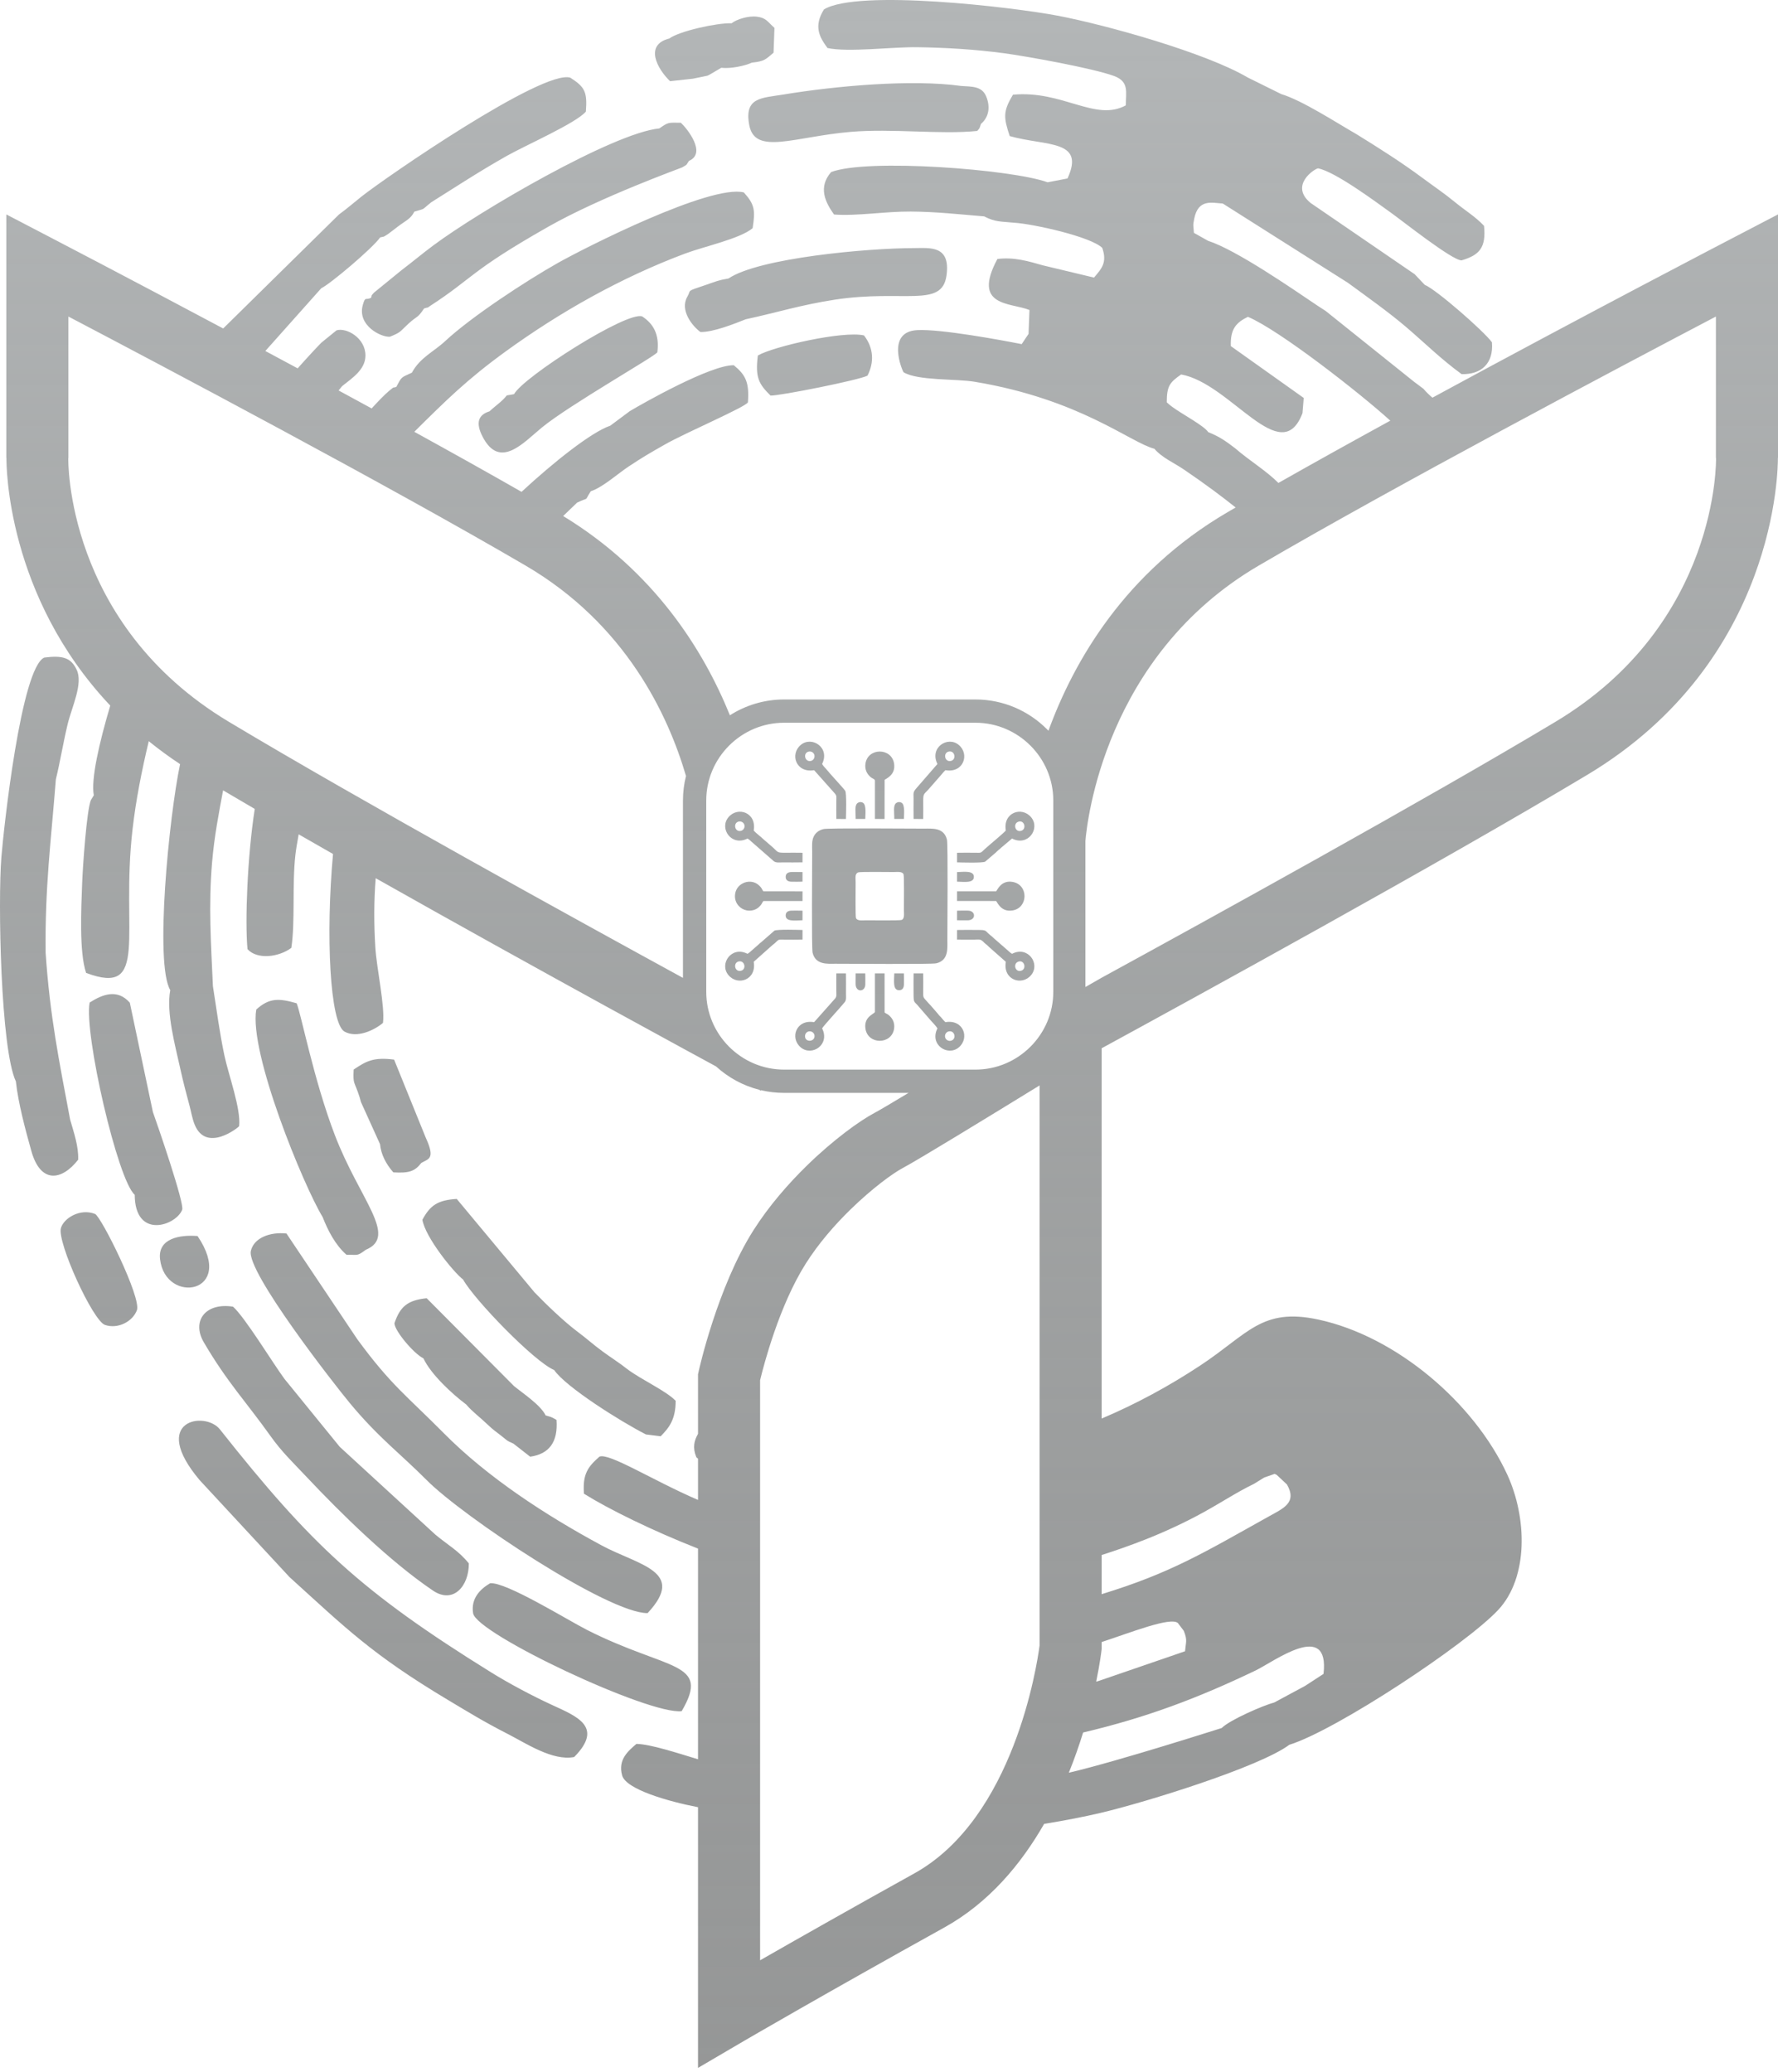 <svg width="321" height="374" viewBox="0 0 321 374" fill="none" xmlns="http://www.w3.org/2000/svg">
<path d="M321 47.916V82.644H320.979C320.994 84.28 320.944 119.262 286.579 139.866C260.094 155.744 214.955 180.478 198.894 189.229V256.072C205.123 253.433 211.035 250.227 216.685 246.501C225.346 240.794 227.765 235.978 238.066 238.213C252.075 241.25 266.127 253.177 272.123 266.192C275.715 273.986 275.956 284.769 270.48 290.623C264.629 296.876 241.207 312.35 232.773 314.961C227.455 318.94 206.987 325.305 198.685 327.261C195.851 327.929 192.346 328.618 188.507 329.241C184.318 336.547 178.513 343.488 170.509 347.93C148.764 360.002 134.489 368.323 134.448 368.347L126.02 373.287V326.231C120.64 325.19 113.013 323.011 112.318 320.488C111.527 317.61 113.431 316.08 114.893 314.803C117.387 314.828 122.384 316.48 126.02 317.575V279.547C117.807 276.329 109.889 272.428 105.43 269.642C105.153 266.077 106.156 264.771 108.226 262.946C109.997 262.229 117.803 267.224 126.02 270.761V263.321C125.919 263.238 125.819 263.15 125.72 263.057C125 261.3 125.322 260.059 126.02 258.833V248.081L126.173 247.393C126.183 247.349 129.497 232.379 136.024 222.091C138.794 217.726 142.284 213.716 145.718 210.365C150.45 205.749 155.22 202.307 157.856 200.913C158.749 200.441 161.047 199.081 164.032 197.281H141.555C140.122 197.281 138.726 197.115 137.387 196.799V196.896L137.061 196.718C134.113 195.966 131.447 194.494 129.264 192.499L129.134 192.43C129.008 192.361 97.594 175.349 67.83 158.53C67.51 162.565 67.488 166.647 67.769 171.101C68.003 174.809 69.537 181.764 69.142 184.65C67.571 185.981 64.445 187.457 62.21 186.228C59.554 184.769 58.784 168.833 60.124 154.159C58.029 152.965 55.958 151.779 53.922 150.609C53.663 152.043 53.441 153.341 53.329 154.332C52.721 159.727 53.312 166.46 52.597 171.098C50.383 172.785 46.41 173.285 44.682 171.329C44.212 166.268 44.665 154.515 45.994 146.023C44.031 144.88 42.12 143.759 40.278 142.671C39.504 146.81 38.692 150.935 38.289 155.682C37.625 163.525 38.088 170.194 38.439 178.023C39.113 182.243 39.606 186.236 40.523 190.574C41.228 193.914 43.53 200.195 43.173 203.289C43.034 203.544 37.208 208.179 35.125 202.966C34.701 201.907 34.505 200.668 34.245 199.703C33.687 197.629 33.06 195.267 32.544 192.899C31.646 188.787 29.969 182.783 30.739 178.735C27.902 173.948 30.51 147.49 32.509 137.938C30.499 136.605 28.618 135.221 26.858 133.798C25.564 139.211 24.532 144.47 23.929 149.705C21.756 168.57 27.041 179.958 15.541 175.622C14.272 171.827 14.661 163.95 14.835 159.354C14.95 156.346 15.643 146.326 16.401 144.442L16.937 143.563C16.395 140.678 17.917 134.077 19.905 127.369C1.183 107.548 1.149 83.98 1.162 82.644H1.14V38.706L9.328 42.972C9.409 43.014 22.81 49.981 40.294 59.295L61.192 38.723C62.613 37.694 63.91 36.556 65.224 35.514C69.713 31.952 97.954 12.529 102.949 14.011C105.585 15.714 106.048 16.547 105.774 20.145C104.019 22.221 94.954 26.194 91.542 28.117C86.487 30.966 82.409 33.66 77.873 36.505C75.906 38.064 77.009 37.536 74.803 38.205C74.141 39.536 73.29 39.785 71.823 40.905C71.564 41.102 70.291 42.092 70.093 42.221C69.007 42.924 69.546 42.622 68.637 42.855C67.213 44.867 59.567 51.306 57.998 52.035L47.904 63.361C49.823 64.389 51.77 65.434 53.739 66.493C55.66 64.336 57.233 62.647 58.044 61.836L60.759 59.631C62.529 59.086 65.995 60.986 65.978 64.196C65.965 66.695 63.654 68.204 61.759 69.708C61.568 69.936 61.355 70.211 61.132 70.486C63.117 71.562 65.108 72.644 67.097 73.728C68.352 72.355 69.455 71.222 70.2 70.599C71.376 69.614 70.805 70.12 71.554 69.832C72.553 67.949 72.359 68.199 74.36 67.274C75.874 64.503 78.261 63.546 80.407 61.545C85.075 57.194 94.923 50.738 100.694 47.48C105.553 44.738 128.253 33.23 134.29 34.734C136.262 36.908 136.384 38 135.876 41.198C133.577 43.109 127.144 44.479 123.713 45.763C112.03 50.134 101.017 56.392 91.324 63.418C84.265 68.535 80.414 72.383 74.799 77.948C81.591 81.687 88.184 85.369 94.16 88.786C99.883 83.482 106.767 77.995 110.179 76.845L113.703 74.217C115.937 72.883 128.328 65.838 132.482 65.932C134.591 67.668 135.301 68.986 135.029 72.624C134.668 73.45 123.822 78.093 120.137 80.185C117.2 81.851 116.151 82.455 113.452 84.241C111.548 85.501 108.785 87.996 106.665 88.676C105.342 90.71 106.563 89.592 104.191 90.73L101.674 93.151C118.08 103.14 126.972 117.274 131.778 129.12C134.608 127.316 137.965 126.267 141.555 126.267H176.111C181.133 126.267 185.698 128.317 189.005 131.623L189.287 131.911C193.891 119.296 203.131 103.272 221.604 92.471L223.084 91.609C221.808 90.597 220.495 89.573 219.055 88.513C217.109 87.082 215.891 86.227 213.751 84.764C211.96 83.538 209.813 82.651 208.412 81.01C204.003 79.86 195.021 72.096 175.982 68.916C172.543 68.342 165.737 68.752 163.134 67.203C162.929 66.989 159.868 59.899 165.592 59.592C169.799 59.367 180.565 61.352 184.454 62.121L185.694 60.272L185.859 55.962C182.497 54.586 175.402 55.446 180.07 46.753C183.04 46.372 185.645 47.146 188.275 47.898L197.513 50.108C198.843 48.53 199.937 47.438 199.003 44.753C196.945 42.718 186.573 40.431 183.16 40.211C180.734 39.959 179.689 40.118 177.688 39.06C173.289 38.701 169.087 38.22 164.425 38.188C159.836 38.156 154.75 39.029 150.577 38.722C149.021 36.542 147.645 33.843 150.047 31.066C156.498 28.559 182.712 30.561 189.14 32.91L192.727 32.214C195.993 25.138 188.869 26.43 182.295 24.566C181.157 21.153 181.09 20.09 182.88 17.093C191.83 16.253 197.78 22.033 203.256 19.016C203.244 16.651 203.91 14.742 201.131 13.719C197.301 12.309 185.314 10.151 181.277 9.612C176.051 8.914 170.951 8.608 165.631 8.523C161.153 8.451 153.138 9.48 149.396 8.67C147.965 6.712 146.835 4.804 148.755 1.699C154.894 -2.016 182.884 1.296 190.93 2.829C199.939 4.544 217.8 9.581 225.26 13.988L231.31 16.981C235.128 18.131 241.325 22.177 244.895 24.22C248.842 26.651 253.04 29.314 256.793 32.103C258.793 33.59 260.688 34.853 262.656 36.469C264.64 38.098 266.349 39.086 267.927 40.769C268.324 44.676 267.12 46.049 263.872 46.999C262.224 47.049 253.145 39.841 251.12 38.398C248.567 36.578 241.107 30.993 237.956 30.388C237.271 30.493 232.782 33.476 236.606 36.631L255.402 49.5L257.221 51.417C259.34 52.284 267.889 59.775 269.351 61.782C269.684 65.627 267.402 67.641 263.872 67.533C260.092 64.766 257.33 62.005 253.915 59.08C250.814 56.426 246.841 53.6 243.312 51.023L220.762 36.741C218.831 36.629 216.335 35.832 215.604 39.479C215.329 40.852 215.467 40.682 215.551 42.036L218.112 43.474C223.193 45.106 233.355 52.143 237.891 55.198C238.543 55.637 238.731 55.722 239.338 56.135L255.31 68.927L256.986 70.181C257.531 70.826 258.061 71.318 258.611 71.787C285.904 56.961 312.699 43.031 312.814 42.972L321 38.706V47.916ZM198.894 280.705V287.773C211.392 283.939 217.317 280.3 228.964 273.801C231.687 272.282 234.231 271.284 232.349 267.975L230.499 266.238C230.428 266.195 230.245 266.123 230.121 266.059L228.223 266.727L226.418 267.846C223.239 269.389 220.837 271.03 217.243 273.014C213.973 274.819 210.206 276.553 207.021 277.812C204.071 278.978 201.448 279.894 198.894 280.705ZM198.894 296.414V297.644L198.851 298.004C198.848 298.029 198.606 300.161 197.906 303.569L198.354 303.439L213.947 298.078C214.095 296.38 214.402 296.104 213.724 294.396L212.664 292.996C211.407 291.784 203.901 294.784 198.894 296.414ZM195.546 312.746C194.835 315.043 193.984 317.493 192.967 320.006C202.148 317.849 220.466 311.946 220.56 311.937C222.098 310.431 228.055 307.859 230.063 307.323L235.597 304.346L238.948 302.168C240.088 292.327 229.967 299.975 226.682 301.55C216.199 306.577 206.915 310.064 195.546 312.746ZM230.803 87.179C237.108 83.601 243.989 79.78 251.004 75.937L250.937 75.877C245.683 71.104 231.027 59.606 225.299 57.192C223.218 58.212 222.093 59.341 222.215 62.479L235.374 71.835L235.149 74.581C231.282 84.776 222.247 69.236 213.245 67.594C211.198 69.023 210.646 69.67 210.649 72.624C211.086 73.027 211.098 73.048 211.668 73.469C213.403 74.753 217.384 76.842 218.139 78.011C220.201 78.823 221.427 79.718 223.026 80.945C225.613 83.189 228.568 84.939 230.803 87.179ZM95.717 262.958C99.106 262.479 100.77 260.363 100.47 256.309C99.351 255.672 99.528 255.82 98.512 255.505C97.584 253.599 94.302 251.446 92.796 250.207L77.033 234.351C73.527 234.705 72.223 235.914 71.216 238.856C71.203 240.206 74.716 244.375 76.446 245.206C77.799 248.087 81.563 251.575 84.168 253.535C85.341 254.903 86.502 255.687 88.149 257.263C89.001 258.08 89.493 258.404 90.472 259.163C91.805 260.197 91.28 259.963 92.701 260.602L95.717 262.958ZM64.502 241.748L51.719 222.668C48.786 222.352 45.828 223.429 45.289 225.822C44.453 229.535 60.332 249.878 63.177 253.306C68.369 259.562 72.315 262.433 77.02 267.172C83.649 273.849 109.882 291.267 116.916 291.192C124.004 283.613 115.299 282.575 108.607 278.965C98.51 273.521 88.01 266.683 80.093 258.683C73.445 251.963 70.62 250.093 64.502 241.748ZM91.535 312.936C94.947 314.674 99.751 317.933 103.666 317.17C109.026 311.725 104.179 309.849 99.665 307.773C96.09 306.128 91.853 303.866 88.684 301.9C65.142 287.291 56.16 278.817 39.7 258.022C37.027 254.645 26.915 256.33 36.034 267.175L52.267 284.688C62.325 293.811 67.122 298.634 80.778 306.809C84.433 308.997 87.436 310.848 91.535 312.936ZM51.337 248.886C49.211 245.989 44.26 237.847 42.075 235.876C37.085 235.092 34.551 238.47 36.8 242.314C41.01 249.511 44.469 253.091 48.824 259.21C50.884 262.106 52.827 263.93 55.317 266.573C61.612 273.259 70.359 281.851 78.171 287.129C81.832 289.602 84.672 286.317 84.642 282.22C82.765 279.897 80.85 278.903 78.597 277.02L61.337 261.177L51.337 248.886ZM119.279 259.271C120.814 257.705 121.983 256.235 121.983 252.863C120.18 251.016 115.836 249.089 113.245 247.143C111.998 246.135 110.059 244.895 108.734 243.914C106.978 242.616 105.929 241.635 104.357 240.463C101.779 238.541 98.54 235.396 96.489 233.272L82.457 216.423C79.011 216.647 77.665 217.579 76.259 220.186C76.749 223.266 81.764 229.541 83.614 230.986C85.619 234.602 96.386 245.758 100.055 247.318C102.098 250.339 112.053 256.617 116.617 258.938L119.279 259.271ZM123.073 308.887C128.373 299.831 120.643 301.655 105.961 294.217C102.518 292.473 91.318 285.508 88.484 285.803C86.683 286.86 84.99 288.546 85.413 291.218C86 294.931 117.243 309.625 123.073 308.887ZM66.037 225.61C71.911 223.162 64.93 216.597 60.441 204.87C56.637 194.929 54.406 183.203 53.56 181.108C50.434 180.216 48.639 180.069 46.265 182.241C44.92 190.053 54.834 214.094 58.252 219.704C59.191 222.102 60.54 224.76 62.568 226.514C64.696 226.462 64.393 226.821 66.037 225.61ZM76.059 209.932C77.347 209.163 78.659 209.274 76.858 205.352L71.152 191.278C67.363 190.785 66.072 191.597 63.851 193.07C63.707 195.879 63.969 195.066 64.909 198.017C64.969 198.205 65.109 198.746 65.166 198.933L68.609 206.536C68.795 208.386 69.646 210.062 71.005 211.629C73.891 211.811 74.915 211.414 76.059 209.932ZM87.105 78.786C90.223 84.878 94.52 79.882 97.844 77.162C102.855 73.062 118.366 64.267 118.677 63.59C119.099 60.312 117.914 58.42 115.952 57.125C113.213 56.079 94.42 68.095 92.816 71.147C90.616 71.598 92.212 70.95 90.296 72.614C89.454 73.344 89.11 73.568 88.374 74.253C86.286 74.896 85.877 76.386 87.105 78.786ZM77.23 55.524C77.262 55.543 77.141 55.602 77.23 55.524ZM70.403 60.783C72.472 59.938 72.127 59.915 73.705 58.464C75.394 56.911 75.316 57.55 76.567 55.68C77.059 55.522 77.201 55.508 77.23 55.524C77.282 55.478 77.409 55.383 77.687 55.203C85.442 50.176 84.812 48.974 98.962 40.94C108.45 35.553 122.953 30.333 123.155 30.219C124.252 29.599 123.833 29.804 124.389 29.04C127.618 27.648 124.061 23.22 122.923 22.156C120.545 22.136 120.715 22.025 119.034 23.185C110.717 23.982 86.546 38.107 78.228 44.303C76.275 45.757 74.562 47.202 72.473 48.791L67.508 52.835C66.806 53.621 67.225 53.189 66.976 53.766C65.997 54.247 65.963 53.425 65.506 55.031C64.438 58.781 68.864 60.933 70.403 60.783ZM139.111 71.409C140.72 71.473 155.216 68.591 156.617 67.806C157.833 65.43 157.761 62.848 155.987 60.549C152.243 59.666 139.58 62.559 136.82 64.175C136.318 68.177 137.011 69.331 139.111 71.409ZM126.455 59.931C128.747 59.985 132.601 58.445 134.644 57.632C140.117 56.462 144.627 55.024 150.742 54.093C163.147 52.206 170.04 55.649 170.877 49.764C171.662 44.227 167.89 44.781 165.033 44.785C156.556 44.796 137.055 46.562 131.52 50.272C129.644 50.59 129.397 50.762 127.509 51.406C123.666 52.716 124.88 52.217 124.092 53.559C122.681 56.006 125.001 58.873 126.455 59.931ZM28.896 227.301C29.848 235.597 42.708 233.558 35.669 223.127C32.453 222.866 28.464 223.542 28.896 227.301ZM32.891 218.379C33.329 217.25 28.456 203.109 27.602 200.73L23.439 181.002C21.222 178.495 18.608 179.43 16.182 180.979C15.139 186.571 21.245 213.058 24.324 215.678C24.36 223.795 31.774 221.257 32.891 218.379ZM18.961 239.174C21.282 239.957 23.937 238.583 24.715 236.517C25.564 234.267 18.254 219.562 17.15 219.132C14.44 218.079 11.522 219.901 11.001 221.676C10.265 224.183 16.753 238.429 18.961 239.174ZM12.659 202.095C10.629 191.292 9.019 183.458 8.238 171.999C8.099 160.068 9.214 151.859 10.084 140.685C10.844 137.603 11.409 134.059 12.216 130.712C12.963 127.615 15.075 123.346 13.816 120.849C12.798 118.707 11.271 118.283 7.995 118.701C3.809 120.574 0.685 149.37 0.25 154.729C-0.392 162.626 0.108 189.371 2.866 195.212C3.293 199.148 4.582 203.923 5.663 207.785C7.335 213.759 11.19 213.106 14.113 209.344C14.209 206.968 13.352 204.509 12.659 202.095ZM176.422 23.638C177 23.007 176.79 23.217 177.103 22.37C178.563 21.12 178.812 19.275 178.053 17.421C177.287 15.544 175.512 15.647 173.537 15.518C164.64 14.28 150.985 15.488 141.393 17.07C137.5 17.713 134.286 17.54 135.283 22.642C136.34 28.056 143.496 24.663 153.565 23.806C161.156 23.161 169.802 24.318 176.422 23.638ZM128.704 13.128L130.215 12.239C131.973 12.438 134.501 11.877 135.752 11.307C138.082 11.072 138.249 10.678 139.657 9.517L139.821 5.033C138.572 3.94 138.354 3.22 136.645 3.011C135.089 2.82 132.969 3.492 132.085 4.199C129.381 4.113 122.59 5.638 120.845 6.95C116.281 8.078 118.665 12.453 120.975 14.654L125.097 14.206L127.741 13.66C127.895 13.6 128.093 13.467 128.217 13.412C128.349 13.353 128.541 13.221 128.704 13.128ZM123.302 176.523V144.507C123.302 142.981 123.492 141.496 123.85 140.076C120.594 128.966 112.906 112.632 94.889 102.097C70.214 87.669 29.616 66.2 12.349 57.14V82.644L12.327 82.709C12.326 82.794 11.708 112.544 41.297 130.284C64.983 144.485 104.211 166.089 123.302 176.523ZM176.111 130.466H141.555C137.693 130.466 134.18 132.047 131.633 134.593C129.086 137.137 127.505 140.647 127.505 144.507V179.04C127.505 182.899 129.086 186.411 131.633 188.955C134.18 191.5 137.693 193.082 141.555 193.082H176.111C179.973 193.082 183.486 191.5 186.034 188.955C188.581 186.411 190.162 182.899 190.162 179.04V144.507C190.162 140.647 188.581 137.137 186.034 134.593C183.486 132.047 179.973 130.466 176.111 130.466ZM309.792 82.644V57.14C292.525 66.2 251.926 87.669 227.252 102.097C199.405 118.379 196.229 148.521 195.962 151.809V178.174L198.894 176.493C218.008 166.047 257.184 144.47 280.844 130.284C310.432 112.544 309.814 82.794 309.814 82.709L309.792 82.644ZM187.685 297.039V195.937C178.771 201.418 165.731 209.391 163.067 210.8C161.135 211.823 157.438 214.54 153.51 218.371C150.669 221.144 147.778 224.466 145.482 228.086C140.684 235.648 137.889 246.41 137.228 249.145V353.866C143.62 350.207 153.303 344.712 165.079 338.174C183.072 328.186 187.236 300.461 187.685 297.039ZM154.919 157.486C155.241 157.342 160.298 157.419 161.36 157.419C162.014 157.419 162.896 157.271 163.126 157.831C163.257 158.143 163.19 163.252 163.191 164.3C163.191 164.948 163.34 165.835 162.781 166.063C162.465 166.194 157.355 166.129 156.307 166.129C155.653 166.129 154.771 166.277 154.541 165.72C154.41 165.404 154.476 160.295 154.476 159.247C154.476 158.484 154.298 157.761 154.919 157.486ZM148.682 149.659C147.824 149.878 147.258 150.311 146.916 150.997C146.516 151.8 146.631 152.796 146.631 153.762C146.631 155.976 146.503 171.155 146.705 171.981C147.25 174.209 149.391 173.968 150.815 173.968C153.042 173.968 168.209 174.096 169.048 173.89C171.28 173.345 171.035 171.204 171.035 169.787C171.035 167.572 171.163 152.393 170.961 151.566C170.417 149.339 168.276 149.579 166.852 149.579C164.652 149.579 149.502 149.45 148.682 149.659ZM171.258 135.677C172.398 135.403 172.721 137.101 171.694 137.355C170.556 137.636 170.215 135.928 171.258 135.677ZM169.244 137.91L165.542 142.175C164.781 143.038 164.935 143.07 164.935 144.268C164.935 145.451 164.914 146.652 164.94 147.833L166.673 147.838C166.695 146.798 166.679 145.741 166.677 144.704C166.674 143.007 166.786 143.544 168.025 142.044L169.895 139.909C170.162 139.599 170.375 139.31 170.687 139.032C173.956 139.592 175.108 136.144 173.087 134.465C171.087 132.803 167.763 134.957 169.244 137.91ZM183.852 148.334C184.944 147.962 185.387 149.629 184.398 149.964C183.277 150.344 182.826 148.684 183.852 148.334ZM181.591 149.929C181.054 150.523 178.544 152.582 177.786 153.282C176.957 154.045 177.245 153.938 176.003 153.935C174.939 153.932 173.844 153.912 172.783 153.941L172.779 155.67C173.423 155.69 177.432 155.819 177.869 155.537L179.793 153.888C179.976 153.737 180.053 153.615 180.239 153.466C180.481 153.27 180.503 153.271 180.753 153.023L182.714 151.369C185.584 152.852 187.862 149.579 186.163 147.531C184.483 145.507 181.031 146.663 181.591 149.929ZM133.344 173.564C134.454 173.296 134.825 174.981 133.782 175.238C132.629 175.521 132.309 173.813 133.344 173.564ZM134.953 172.179C132.083 170.695 129.806 173.968 131.506 176.016C133.185 178.04 136.637 176.885 136.075 173.619L139.443 170.618C139.599 170.477 139.723 170.411 139.881 170.266C140.709 169.502 140.421 169.611 141.664 169.614C142.728 169.615 143.822 169.636 144.884 169.606L144.888 167.877C144.245 167.858 140.234 167.729 139.798 168.009L137.428 170.082C137.186 170.279 137.164 170.276 136.914 170.526L135.986 171.341C135.613 171.635 135.384 171.944 134.953 172.179ZM183.851 173.592C184.929 173.219 185.394 174.878 184.398 175.221C183.279 175.604 182.829 173.946 183.851 173.592ZM172.779 169.606C173.817 169.634 174.879 169.614 175.917 169.614C176.529 169.612 176.901 169.508 177.291 169.805C177.476 169.944 177.516 169.997 177.699 170.18C177.877 170.357 177.987 170.414 178.178 170.577C178.345 170.72 178.412 170.823 178.577 170.958L181.591 173.619C181.031 176.886 184.485 178.039 186.163 176.016C187.862 173.966 185.583 170.695 182.714 172.179C182.297 171.953 182.085 171.651 181.73 171.378L179.403 169.348C179.137 169.092 179.15 169.096 178.894 168.899C177.696 167.972 178.351 167.87 176.352 167.87C175.171 167.87 173.961 167.844 172.783 167.877L172.779 169.606ZM145.983 135.679C146.468 135.563 146.928 135.864 147.031 136.292C147.152 136.79 146.835 137.252 146.419 137.355C145.304 137.629 144.91 135.936 145.983 135.679ZM146.981 139.032L150.718 143.231C151.102 143.693 150.991 143.855 150.99 144.617C150.987 145.683 150.972 146.77 150.996 147.833L152.727 147.838C152.742 147.189 152.874 143.19 152.593 142.753C152.302 142.299 149.795 139.633 149.259 138.944C148.972 138.575 148.644 138.332 148.423 137.91C149.904 134.957 146.58 132.803 144.579 134.465C142.557 136.144 143.705 139.582 146.981 139.032ZM145.348 187.205C145.267 186.704 145.588 186.252 146.045 186.18C146.553 186.098 146.978 186.455 147.045 186.879C147.227 188.024 145.516 188.235 145.348 187.205ZM146.981 184.516C143.703 183.964 142.561 187.406 144.579 189.082C146.579 190.745 149.904 188.589 148.423 185.639C148.659 185.188 151.838 181.748 152.515 180.893C152.839 180.487 152.732 179.858 152.732 179.279C152.732 178.097 152.754 176.895 152.727 175.714L150.99 175.71C150.972 176.75 150.988 177.806 150.99 178.843C150.991 179.455 151.09 179.827 150.797 180.22L146.981 184.516ZM133.346 148.309C133.822 148.193 134.288 148.49 134.394 148.921C134.518 149.425 134.2 149.874 133.782 149.98C132.635 150.268 132.308 148.559 133.346 148.309ZM134.953 151.369C135.37 151.594 135.582 151.896 135.937 152.169L139.702 155.461C140.113 155.786 140.726 155.678 141.316 155.678C142.496 155.678 143.706 155.703 144.884 155.67L144.888 153.941C143.85 153.913 142.788 153.934 141.751 153.935C140.063 153.937 140.597 153.837 139.091 152.59L137.783 151.458C137.268 150.954 136.581 150.487 136.075 149.929C136.637 146.663 133.185 145.509 131.506 147.531C129.806 149.579 132.083 152.852 134.953 151.369ZM171.258 186.191C172.391 185.92 172.757 187.603 171.694 187.867C171.189 187.99 170.737 187.675 170.635 187.254C170.513 186.752 170.834 186.294 171.258 186.191ZM164.94 175.714C164.914 176.895 164.935 178.097 164.935 179.279C164.934 181.251 165.026 180.623 165.964 181.82L168.028 184.2C168.348 184.545 169.063 185.295 169.244 185.639C167.761 188.589 171.089 190.743 173.087 189.082C175.11 187.403 173.962 183.964 170.687 184.516C170.374 184.234 170.162 183.95 169.895 183.64C169.748 183.466 169.652 183.413 169.512 183.243C169.361 183.059 169.318 182.973 169.157 182.81L168.025 181.503C167.89 181.339 167.786 181.272 167.644 181.105C166.587 179.866 166.676 180.282 166.677 178.843C166.679 177.806 166.695 176.75 166.673 175.71L164.94 175.714ZM179.838 160.898L172.783 160.902L172.779 162.639L179.838 162.645C180.096 162.931 180.73 164.669 182.782 164.355C185.642 163.915 185.718 159.738 182.856 159.206C180.771 158.819 180.096 160.618 179.838 160.898ZM157.962 182.677C157.801 183.074 155.923 183.532 156.249 185.701C156.688 188.611 160.979 188.61 161.417 185.701C161.578 184.637 161.141 183.788 160.401 183.201C160.178 183.025 159.91 182.949 159.705 182.764L159.699 175.71L157.963 175.714L157.962 182.677ZM157.962 140.871L157.963 147.833L159.699 147.838L159.705 140.783C159.989 140.527 161.726 139.899 161.417 137.846C160.979 134.936 156.689 134.936 156.249 137.846C156.089 138.907 156.526 139.761 157.266 140.346C157.533 140.557 157.845 140.582 157.962 140.871ZM137.829 162.649L144.884 162.645L144.888 160.908L137.829 160.902C137.647 160.701 137.562 160.425 137.391 160.209C137.235 160.009 137.023 159.79 136.771 159.61C135.2 158.49 132.687 159.551 132.687 161.774C132.688 163.119 133.669 164.13 134.811 164.342C135.513 164.472 136.218 164.309 136.72 163.973C136.968 163.807 137.196 163.573 137.352 163.386C137.539 163.161 137.631 162.864 137.829 162.649ZM172.779 159.155C174.125 159.191 175.822 159.443 175.822 158.29C175.822 157.124 174.116 157.389 172.783 157.425L172.779 159.155ZM161.449 147.404L161.452 147.833L163.187 147.835C163.194 147.165 163.42 145.323 162.793 144.926C162.466 144.722 162.044 144.75 161.749 145.002C161.244 145.433 161.449 146.663 161.449 147.404ZM154.476 147.404L154.48 147.833L156.213 147.835C156.221 147.165 156.449 145.323 155.819 144.926C155.494 144.722 155.072 144.75 154.777 145.002C154.272 145.433 154.476 146.663 154.476 147.404ZM144.884 166.123L144.888 164.393C144.255 164.376 143.598 164.379 142.967 164.383C142.331 164.387 141.845 164.602 141.845 165.259C141.845 166.423 143.554 166.158 144.884 166.123ZM163.187 175.714L161.454 175.71C161.424 177.073 161.164 178.752 162.321 178.752C162.935 178.752 163.182 178.313 163.194 177.717C163.208 177.068 163.2 176.364 163.187 175.714ZM144.884 159.155L144.888 157.425C144.255 157.408 143.598 157.411 142.967 157.414C142.331 157.42 141.845 157.634 141.845 158.29C141.845 158.901 142.282 159.151 142.879 159.164C143.527 159.179 144.235 159.173 144.884 159.155ZM156.213 175.714L154.48 175.71C154.467 176.345 154.468 176.997 154.473 177.63C154.483 179.172 156.193 179.12 156.221 177.717C156.236 177.068 156.228 176.364 156.213 175.714ZM172.779 166.123C173.412 166.14 174.07 166.137 174.701 166.133C176.243 166.12 176.189 164.414 174.788 164.383C174.14 164.368 173.431 164.376 172.783 164.393L172.779 166.123Z" fill="url(#paint0_linear_44_5)"/>
<defs>
<linearGradient id="paint0_linear_44_5" x1="160.5" y1="0" x2="160.5" y2="373.287" gradientUnits="userSpaceOnUse">
<stop stop-color="#B3B6B7"/>
<stop offset="1" stop-color="#7B7D7D" stop-opacity="0.8"/>
</linearGradient>
</defs>
</svg>
